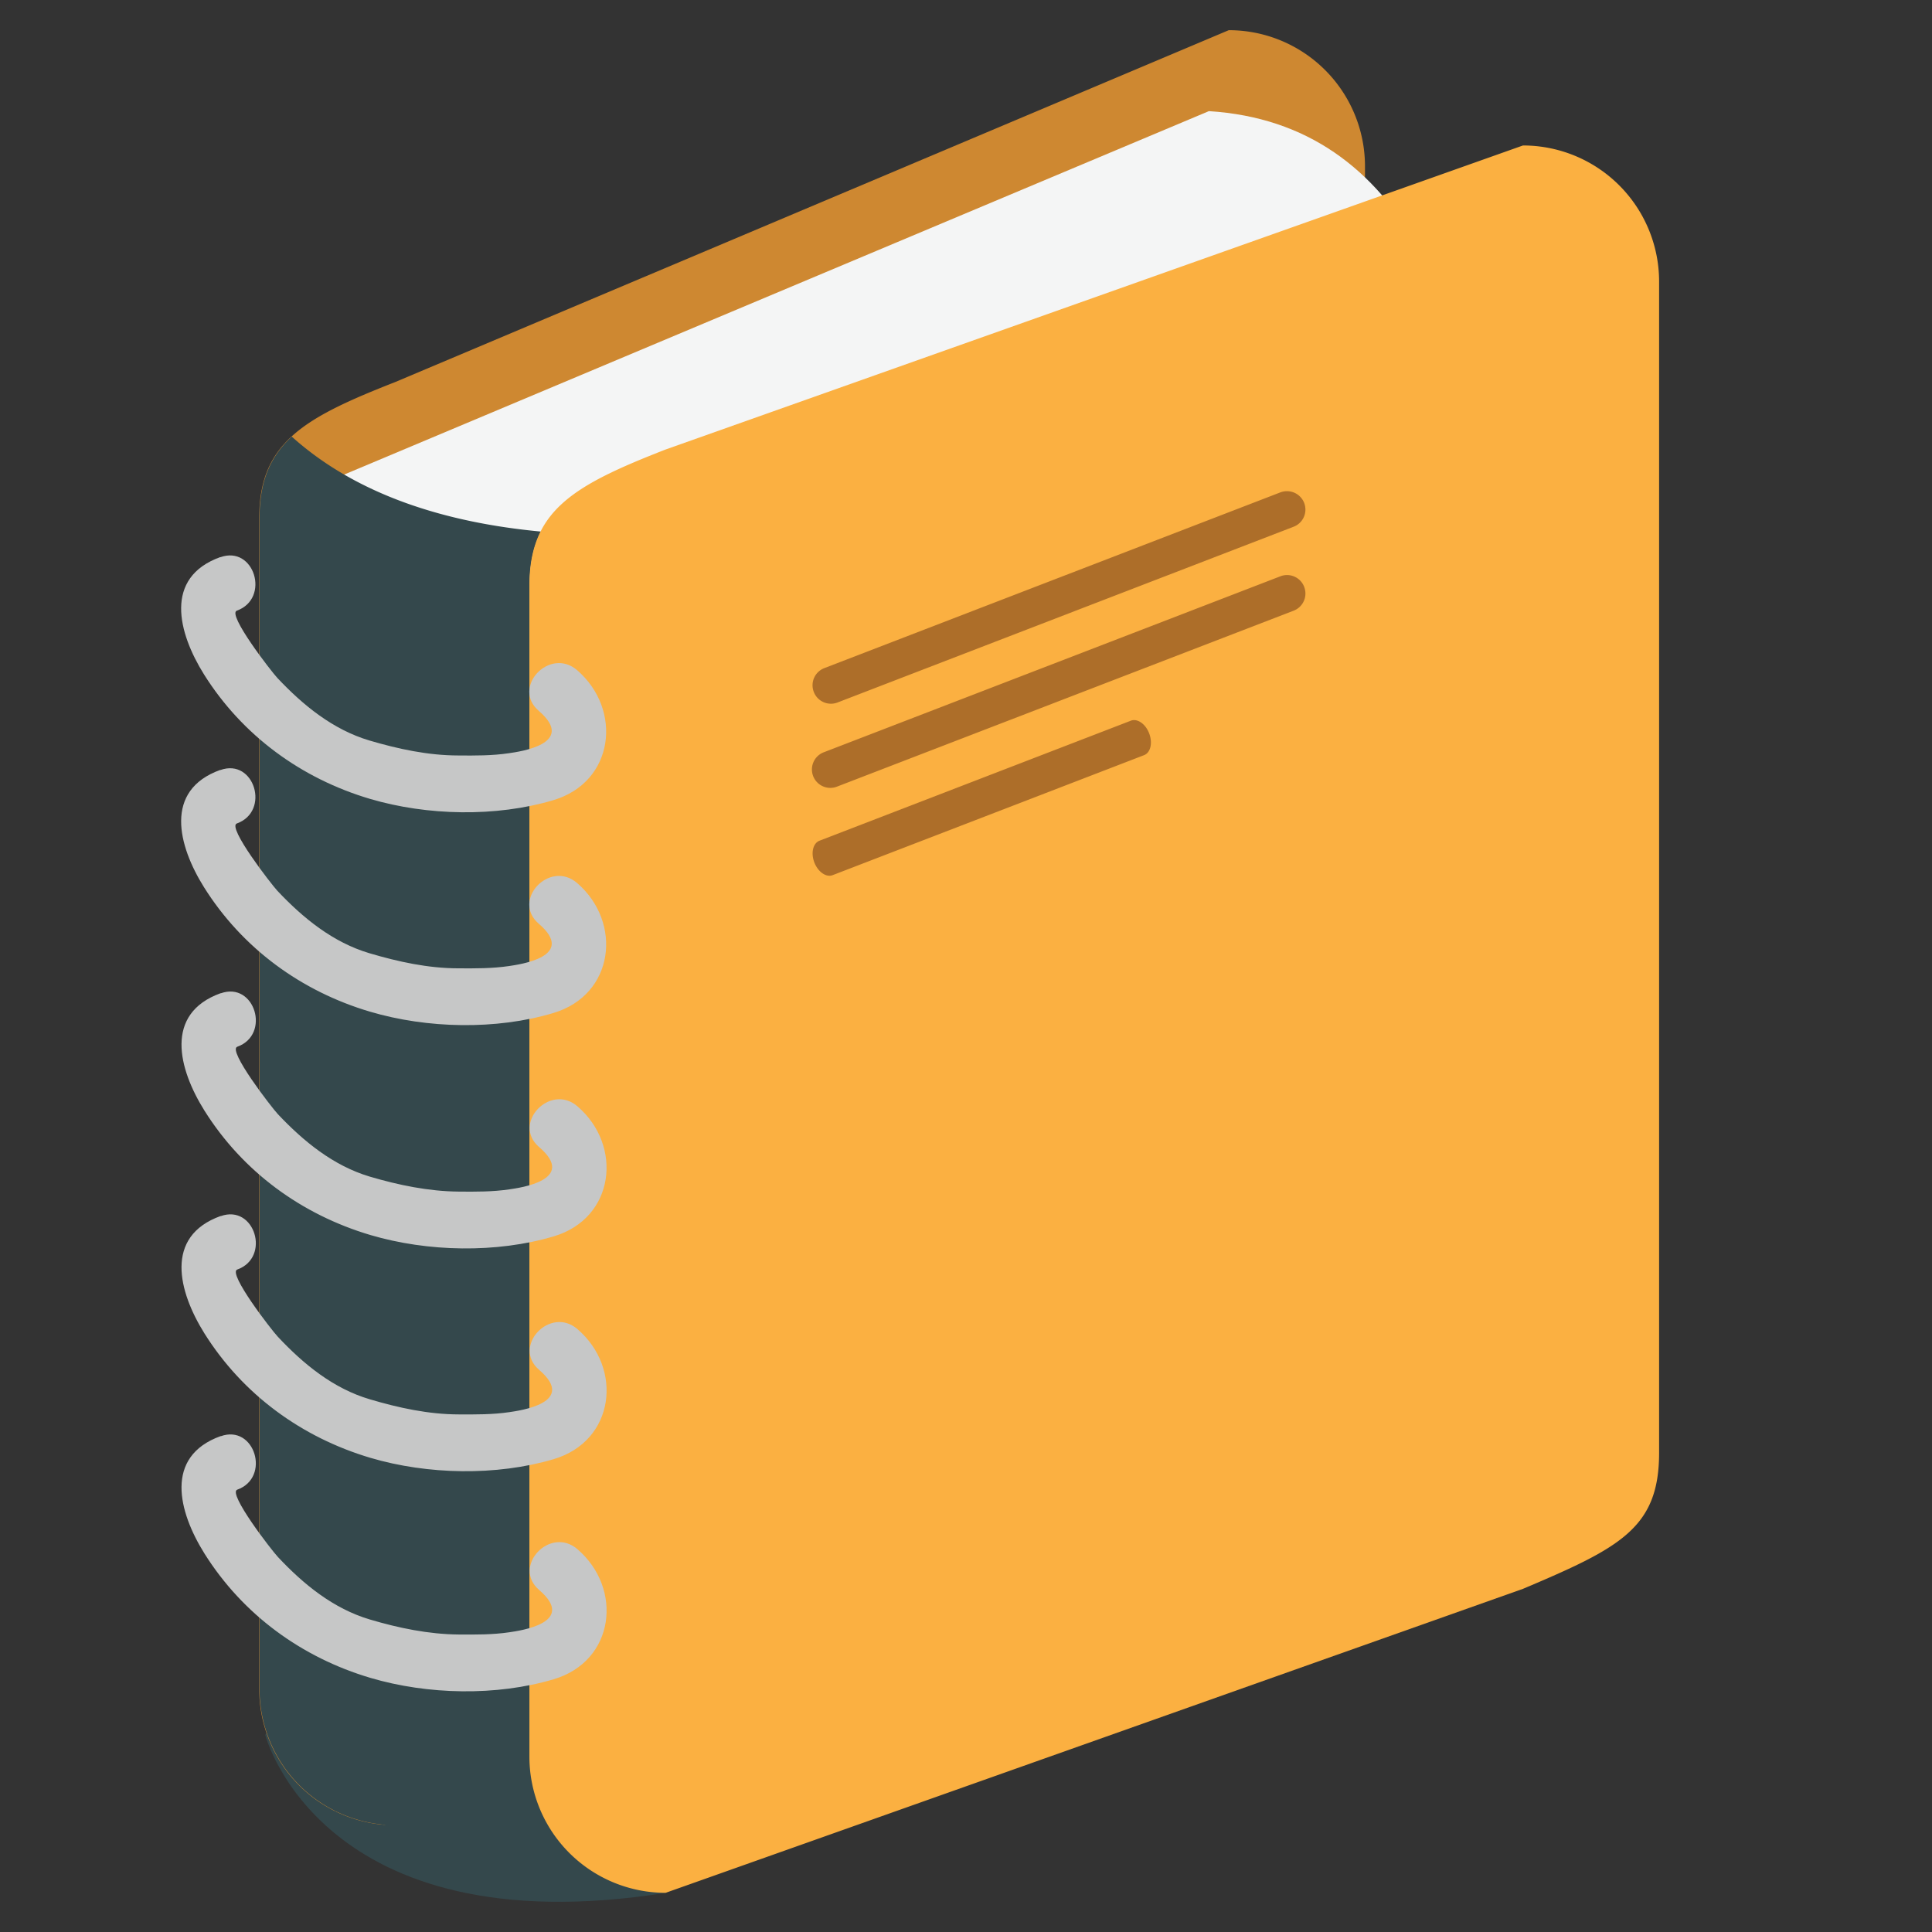 <svg xmlns="http://www.w3.org/2000/svg" xmlns:xlink="http://www.w3.org/1999/xlink" aria-hidden="true" role="img" class="iconify iconify--emojione-v1" width="1em" height="1em" preserveAspectRatio="xMidYMid meet" viewBox="0 0 64 64"><rect x="0" y="0" width="64" height="64" fill="#333333" stroke="none"/><path fill="#34484c" d="M8.787 57.475s1.83 7.03 13.26 5.23L23.992 58l-3.29-3.573l-9.103-3.004l-2.812 6.053"></path><path fill="#ce8831" d="M45.217 44.299c0 2.49-1.28 3.145-4.513 4.51L13.097 60.464a4.511 4.511 0 0 1-4.51-4.511v-38.79c0-2.49 1.466-3.317 4.51-4.509L40.704 1a4.51 4.51 0 0 1 4.513 4.512v38.79"></path><path fill="#34484c" d="M11.096 59.99s10.348 2.965 10.953 2.712c.604-.256-.388-4.488-.388-4.488l-3.74-4.032l-3.487-.162l-.61.87l-2.728 5.1"></path><path fill="#f4f5f5" d="M40.05 3.68L9.429 16.549l1.435 8.249l4.56.455l15.214-2.45l9.458-4.958L47.06 8.31c-1.523-2.729-3.76-4.42-7.008-4.628"></path><path fill="#34484c" d="M17.546 19.401c0-.723.126-1.301.374-1.792c-3.134-.293-6.093-1.2-8.255-3.146c-.714.661-1.068 1.481-1.068 2.699V55.95a4.512 4.512 0 0 0 4.513 4.511l4.455-1.88a4.09 4.09 0 0 1-.02-.393v-38.79z"></path><path fill="#fbb041" d="M54.96 48.122c0 2.492-1.277 3.144-4.509 4.51L22.05 62.702a4.513 4.513 0 0 1-4.513-4.51v-38.79c0-2.494 1.464-3.322 4.513-4.512l28.4-10.071a4.51 4.51 0 0 1 4.51 4.513v38.79"></path><path fill="#ad6e29" d="M43.202 16.66a.608.608 0 0 1-.35.789L27.747 23.27a.608.608 0 0 1-.789-.349a.608.608 0 0 1 .35-.789l15.105-5.821a.613.613 0 0 1 .79.35m-.001 2.779a.608.608 0 0 1-.35.79l-15.105 5.82a.61.61 0 1 1-.44-1.137l15.106-5.822a.609.609 0 0 1 .79.349m-5.135 4.855c.12.314.047.637-.168.72L27.584 28.99c-.215.084-.486-.106-.608-.42c-.12-.315-.045-.636.17-.72l10.317-3.977c.214-.081.486.107.605.422"></path><path fill="#c6c7c7" d="M7.298 18.454c-1.88.678-1.4 2.511-.54 3.887c1.273 2.028 3.225 3.449 5.499 4.123c1.896.56 4.178.607 6.068.044c2.033-.601 2.304-3.006.79-4.31c-.906-.775-2.178.57-1.268 1.35c1.275 1.097-.655 1.354-.988 1.403c-.556.083-1.125.08-1.68.075c-.997-.001-1.99-.215-2.941-.496c-1.211-.36-2.2-1.169-3.05-2.072c-.207-.222-1.67-2.112-1.343-2.229c1.117-.402.582-2.175-.547-1.77m0 7.045c-1.88.676-1.4 2.512-.54 3.887c1.273 2.028 3.225 3.449 5.499 4.122c1.896.562 4.178.61 6.068.046c2.033-.601 2.304-3.008.79-4.31c-.906-.776-2.178.57-1.268 1.35c1.275 1.097-.655 1.352-.988 1.403c-.556.082-1.125.079-1.68.075c-.997-.001-1.99-.218-2.941-.5c-1.211-.359-2.2-1.166-3.05-2.069c-.207-.224-1.67-2.112-1.343-2.229c1.117-.401.582-2.176-.547-1.77m.013 7.391c-1.882.679-1.4 2.514-.54 3.888c1.272 2.03 3.225 3.449 5.5 4.124c1.895.56 4.175.607 6.069.045c2.032-.602 2.302-3.01.787-4.31c-.903-.776-2.177.57-1.269 1.35c1.278 1.096-.652 1.353-.986 1.402c-.552.082-1.121.08-1.679.074c-.992-.008-1.991-.215-2.943-.496c-1.209-.36-2.197-1.17-3.046-2.07c-.208-.224-1.672-2.115-1.345-2.232c1.12-.4.579-2.174-.548-1.77m0 7.376c-1.882.676-1.4 2.512-.54 3.888c1.272 2.029 3.227 3.449 5.5 4.124c1.895.56 4.175.605 6.069.044c2.032-.601 2.305-3.009.787-4.31c-.903-.776-2.174.57-1.269 1.35c1.278 1.096-.652 1.352-.986 1.402c-.552.082-1.121.078-1.679.075c-.992-.001-1.991-.218-2.94-.5c-1.212-.356-2.199-1.166-3.046-2.069c-.211-.222-1.672-2.112-1.348-2.23c1.12-.4.579-2.173-.548-1.769m0 7.286c-1.882.678-1.4 2.513-.54 3.888c1.272 2.028 3.227 3.448 5.5 4.122c1.895.561 4.175.609 6.069.046c2.032-.602 2.305-3.007.787-4.31c-.903-.777-2.174.57-1.269 1.35c1.278 1.096-.652 1.352-.986 1.403c-.552.082-1.121.078-1.679.074c-.992-.008-1.991-.215-2.94-.497c-1.212-.36-2.199-1.166-3.046-2.07c-.211-.224-1.672-2.114-1.348-2.231c1.12-.4.579-2.175-.548-1.77"></path></svg>
